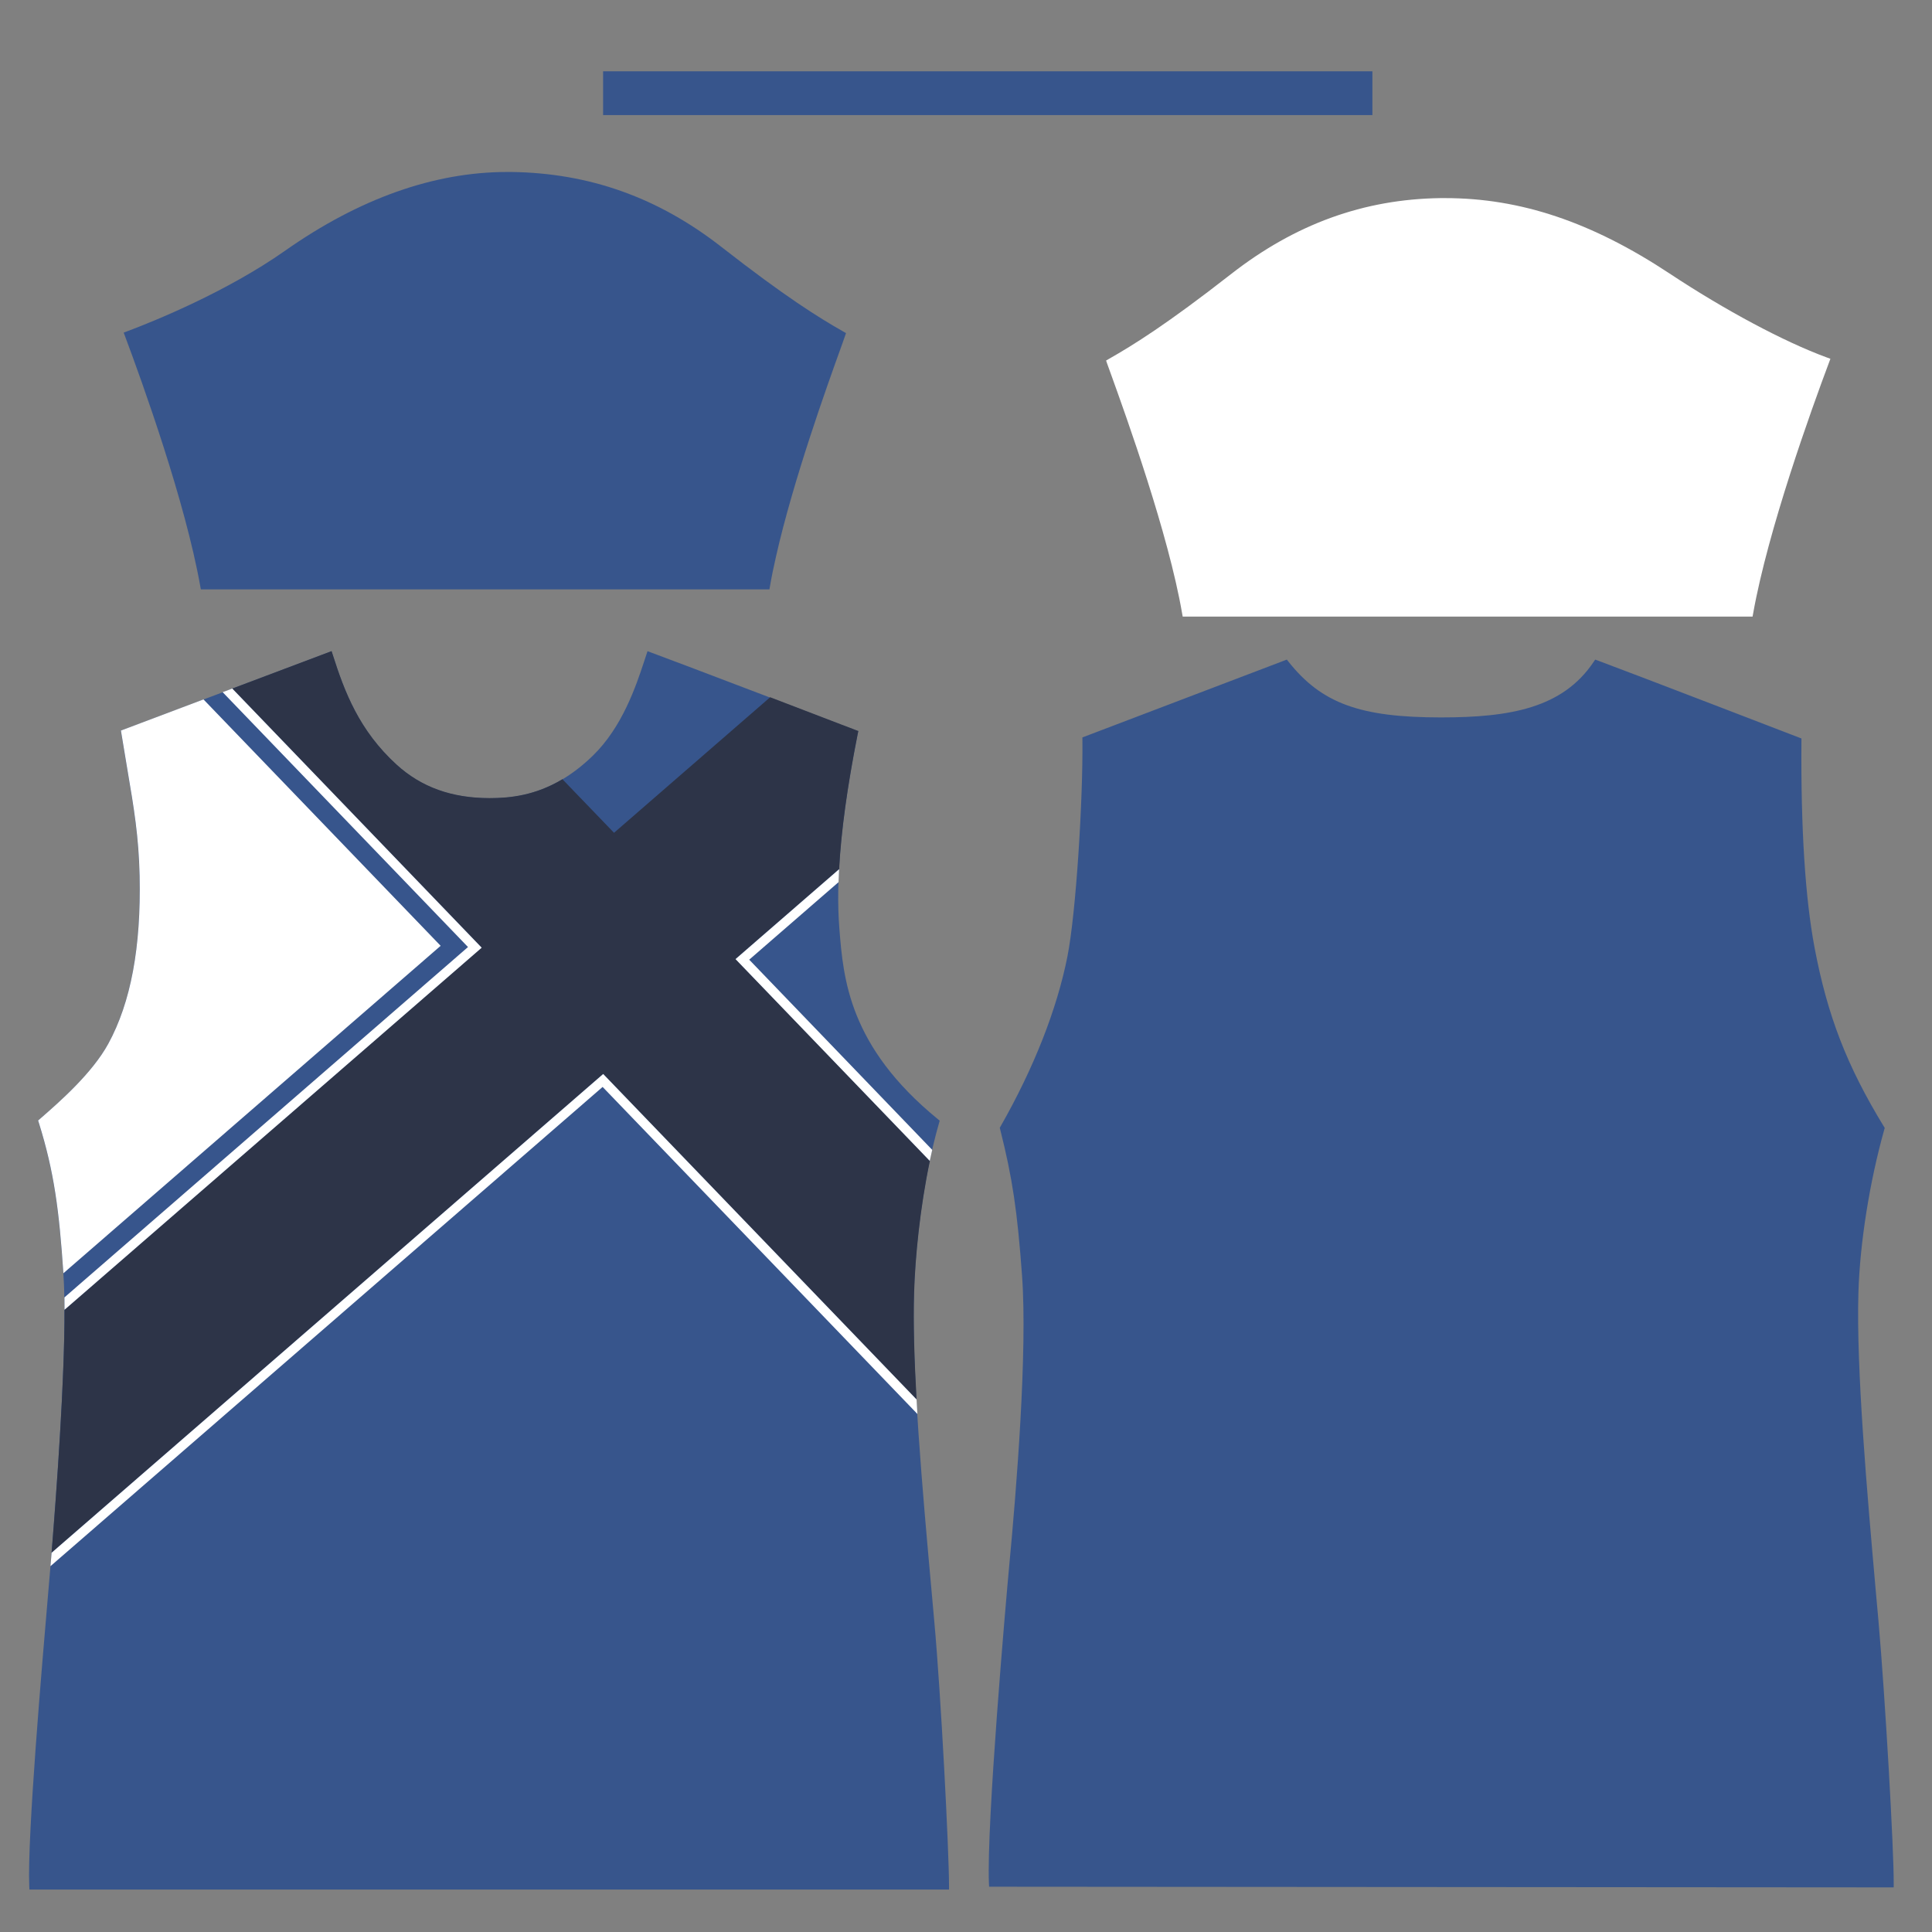 <?xml version="1.0" encoding="utf-8"?>
<!-- Generator: Adobe Illustrator 19.0.1, SVG Export Plug-In . SVG Version: 6.00 Build 0)  -->
<svg version="1.1" id="Layer_1" xmlns="http://www.w3.org/2000/svg" xmlns:xlink="http://www.w3.org/1999/xlink" x="0px" y="0px"
	 viewBox="0 0 2048 2048" style="enable-background:new 0 0 2048 2048;" xml:space="preserve">

<rect x="0" y="0" width="2048" height="2048" fill="#808080" stroke="none"/>

<path id="color1" fill="#37558C" d="M1006,1999v4H31.2l-0.2-3.8c-2.2-51.6,13.5-234,20.2-311.9c1-11.1,1.8-20.4,2.3-27.1
	c5.8-69,18.6-237,13.8-307.9c-4.6-67.7-9.7-109.2-26.2-161.9l-0.8-2.5l3.3-2.9c18.8-16.4,53.9-47,71.1-78.5
	c23.9-43.9,34.8-102.1,33.2-178c-0.9-41.2-6.1-72.3-12.8-111.6c-2.1-12.3-4.2-25-6.5-39.2l-0.5-3.2l223.3-84.1l1.3,4
	c12.5,39,27.9,80.1,67.6,116.3c26.2,23.9,58.4,35.5,98.6,35.5c29.3,0,68.3-5.1,109.5-45.1c31.3-30.4,45.8-73.9,54.4-99.9
	c0.8-2.5,1.6-4.8,2.3-7l1.3-3.9l3.8,1.4c9,3.3,23.1,8.6,39.7,14.9c52.2,19.7,130.3,49.6,162.2,61.9c3.6,1.4,6.6,2.5,9,3.4
	c3.3,1.3,5.3,2,5.4,2.1l3.2,1.2l-0.7,3.3c-17.3,87.8-23.4,153.4-19.2,206.4c4.2,52.5,10,124.3,104.3,201.4l2,1.7l-0.7,2.5
	c-17.4,60.6-25.1,132.6-26.6,179.8c-2.5,81.3,9.3,212.2,18.8,317.4c0.9,10.3,1.8,20.4,2.7,30.1C997.6,1797.7,1006,1962.6,1006,1999z
	 M1991.2,1717.6c-0.8-9.7-1.7-19.7-2.7-30c-9.3-105.2-20.9-236.2-18.5-317.5c1.6-52.9,11.9-117.5,27.4-172.7l0.5-1.7l-0.9-1.5
	c-39.2-64.2-59.8-117.4-73.5-189.7c-9.9-52.6-14.6-126.3-13.9-218.9l0-2.8l-2.6-1c-1.7-0.6-168.6-65-213-81.5l-3-1.1l-1.8,2.6
	c-32.8,48.8-88.4,58.7-161.7,58.7c-85.8,0-126.5-14.9-161.6-59l-1.8-2.3l-216.7,82.5l0,2.8c0.7,62.5-6.7,183.1-15.9,229.5
	c-11.1,55.9-35.6,118.2-70.9,180.1l-0.8,1.4l0.4,1.6c13,51.6,18.2,86.4,23.2,155c5.9,80.8-6,227.6-13.6,307.8
	c-3.8,40.5-24.1,274.4-21.5,336.3l0.2,3.8h3.8c9.2,0,916.6,0.7,951.1,0.7h4v-4C2007.7,1962.2,1998.5,1800.5,1991.2,1717.6z
	 M894,351.5c-25.9-14.7-61.5-36.8-129.2-89.7c-67.1-52.4-139.9-78.4-222.8-79.5c-1.4,0-2.9,0-4.3,0c-77.5,0-156.7,28.1-235.4,83.4
	c-61.7,43.4-137.7,74.3-167.5,85.5l-3.7,1.4l1.4,3.7c18.7,49.9,63.9,175.5,79.8,265.2l0.6,3.3h602.7l0.6-3.3
	c1.7-10.1,3.9-20.7,6.4-31.6c18.3-81.1,54.3-181.3,69-222c1.6-4.6,3-8.4,4.1-11.6l1.1-3.2L894,351.5z M1454.8,122V75.6H639.3V122
	H1454.8z"/>
<path id="color2" fill="#2D3448" d="M985.7,1230.6l-206-214l109.8-95.3c2.2-40.4,8.6-87.2,19.7-143.1l0.7-3.3l-3.2-1.2c-0.2-0.1-2.1-0.8-5.4-2.1
	c-2.3-0.9-5.4-2-9-3.4c-16.4-6.3-44.9-17.2-75.9-29.1L650.9,882.8L596.2,826c-28.9,17.3-55.6,20-77.2,20
	c-40.1,0-72.4-11.6-98.6-35.5c-39.7-36.2-55.2-77.3-67.6-116.3l-1.3-4l-105.3,39.7l264.4,274.6L68.4,1388.4
	c0.2,75.1-8.5,193.5-13.7,257.5l584.7-507.5l332.2,345.1c-2.4-42.4-3.6-81.6-2.6-113.4C970.1,1333.1,975.2,1280.7,985.7,1230.6z"/>
<path id="color3" fill="#FFFFFF" d="M467.1,1002.6L67.2,1349.7c-4.5-66.2-9.7-107.3-26-159.4l-0.8-2.5l3.3-2.9c18.8-16.4,53.9-47,71.1-78.5
	c23.9-43.9,34.8-102.1,33.2-178c-0.9-41.2-6.1-72.3-12.8-111.6c-2.1-12.3-4.2-25-6.5-39.2l-0.5-3.2l87.5-33L467.1,1002.6z
	 M1936.4,378.9c-45.4-16.7-107.7-50-166.5-88.9c-82.5-54.6-158.1-80-238-80c-1.6,0-3.3,0-4.9,0c-81.4,1.1-154.2,27.5-222.4,80.8
	c-67.7,52.9-103.3,75-129.2,89.7l-2.9,1.7l1.1,3.2c1.1,3.2,2.6,7.2,4.3,11.9c16.6,46.1,60.7,168.7,75.2,253l0.6,3.3h604.1l0.6-3.3
	c15.7-88.4,61.5-215.6,80.5-266.2l1.4-3.8L1936.4,378.9z M510.6,1004.6L246.2,729.9l-10.2,3.8l260.1,270.2L68.3,1375.3
	c0.1,4.2,0.1,8.6,0.1,13.1L510.6,1004.6z M971.6,1483.5c0.3,5.1,0.6,10.2,0.9,15.4l-333.7-346.7l-585.3,508c0,0,0,0,0,0
	c0.4-4.4,0.8-9.1,1.2-14.2l584.7-507.5L971.6,1483.5z M779.7,1016.7l109.8-95.3c-0.2,4.7-0.4,9.2-0.6,13.7l-94.7,82.2l194,201.6
	c-0.9,3.9-1.8,7.8-2.6,11.7L779.7,1016.7z"/>
</svg>
